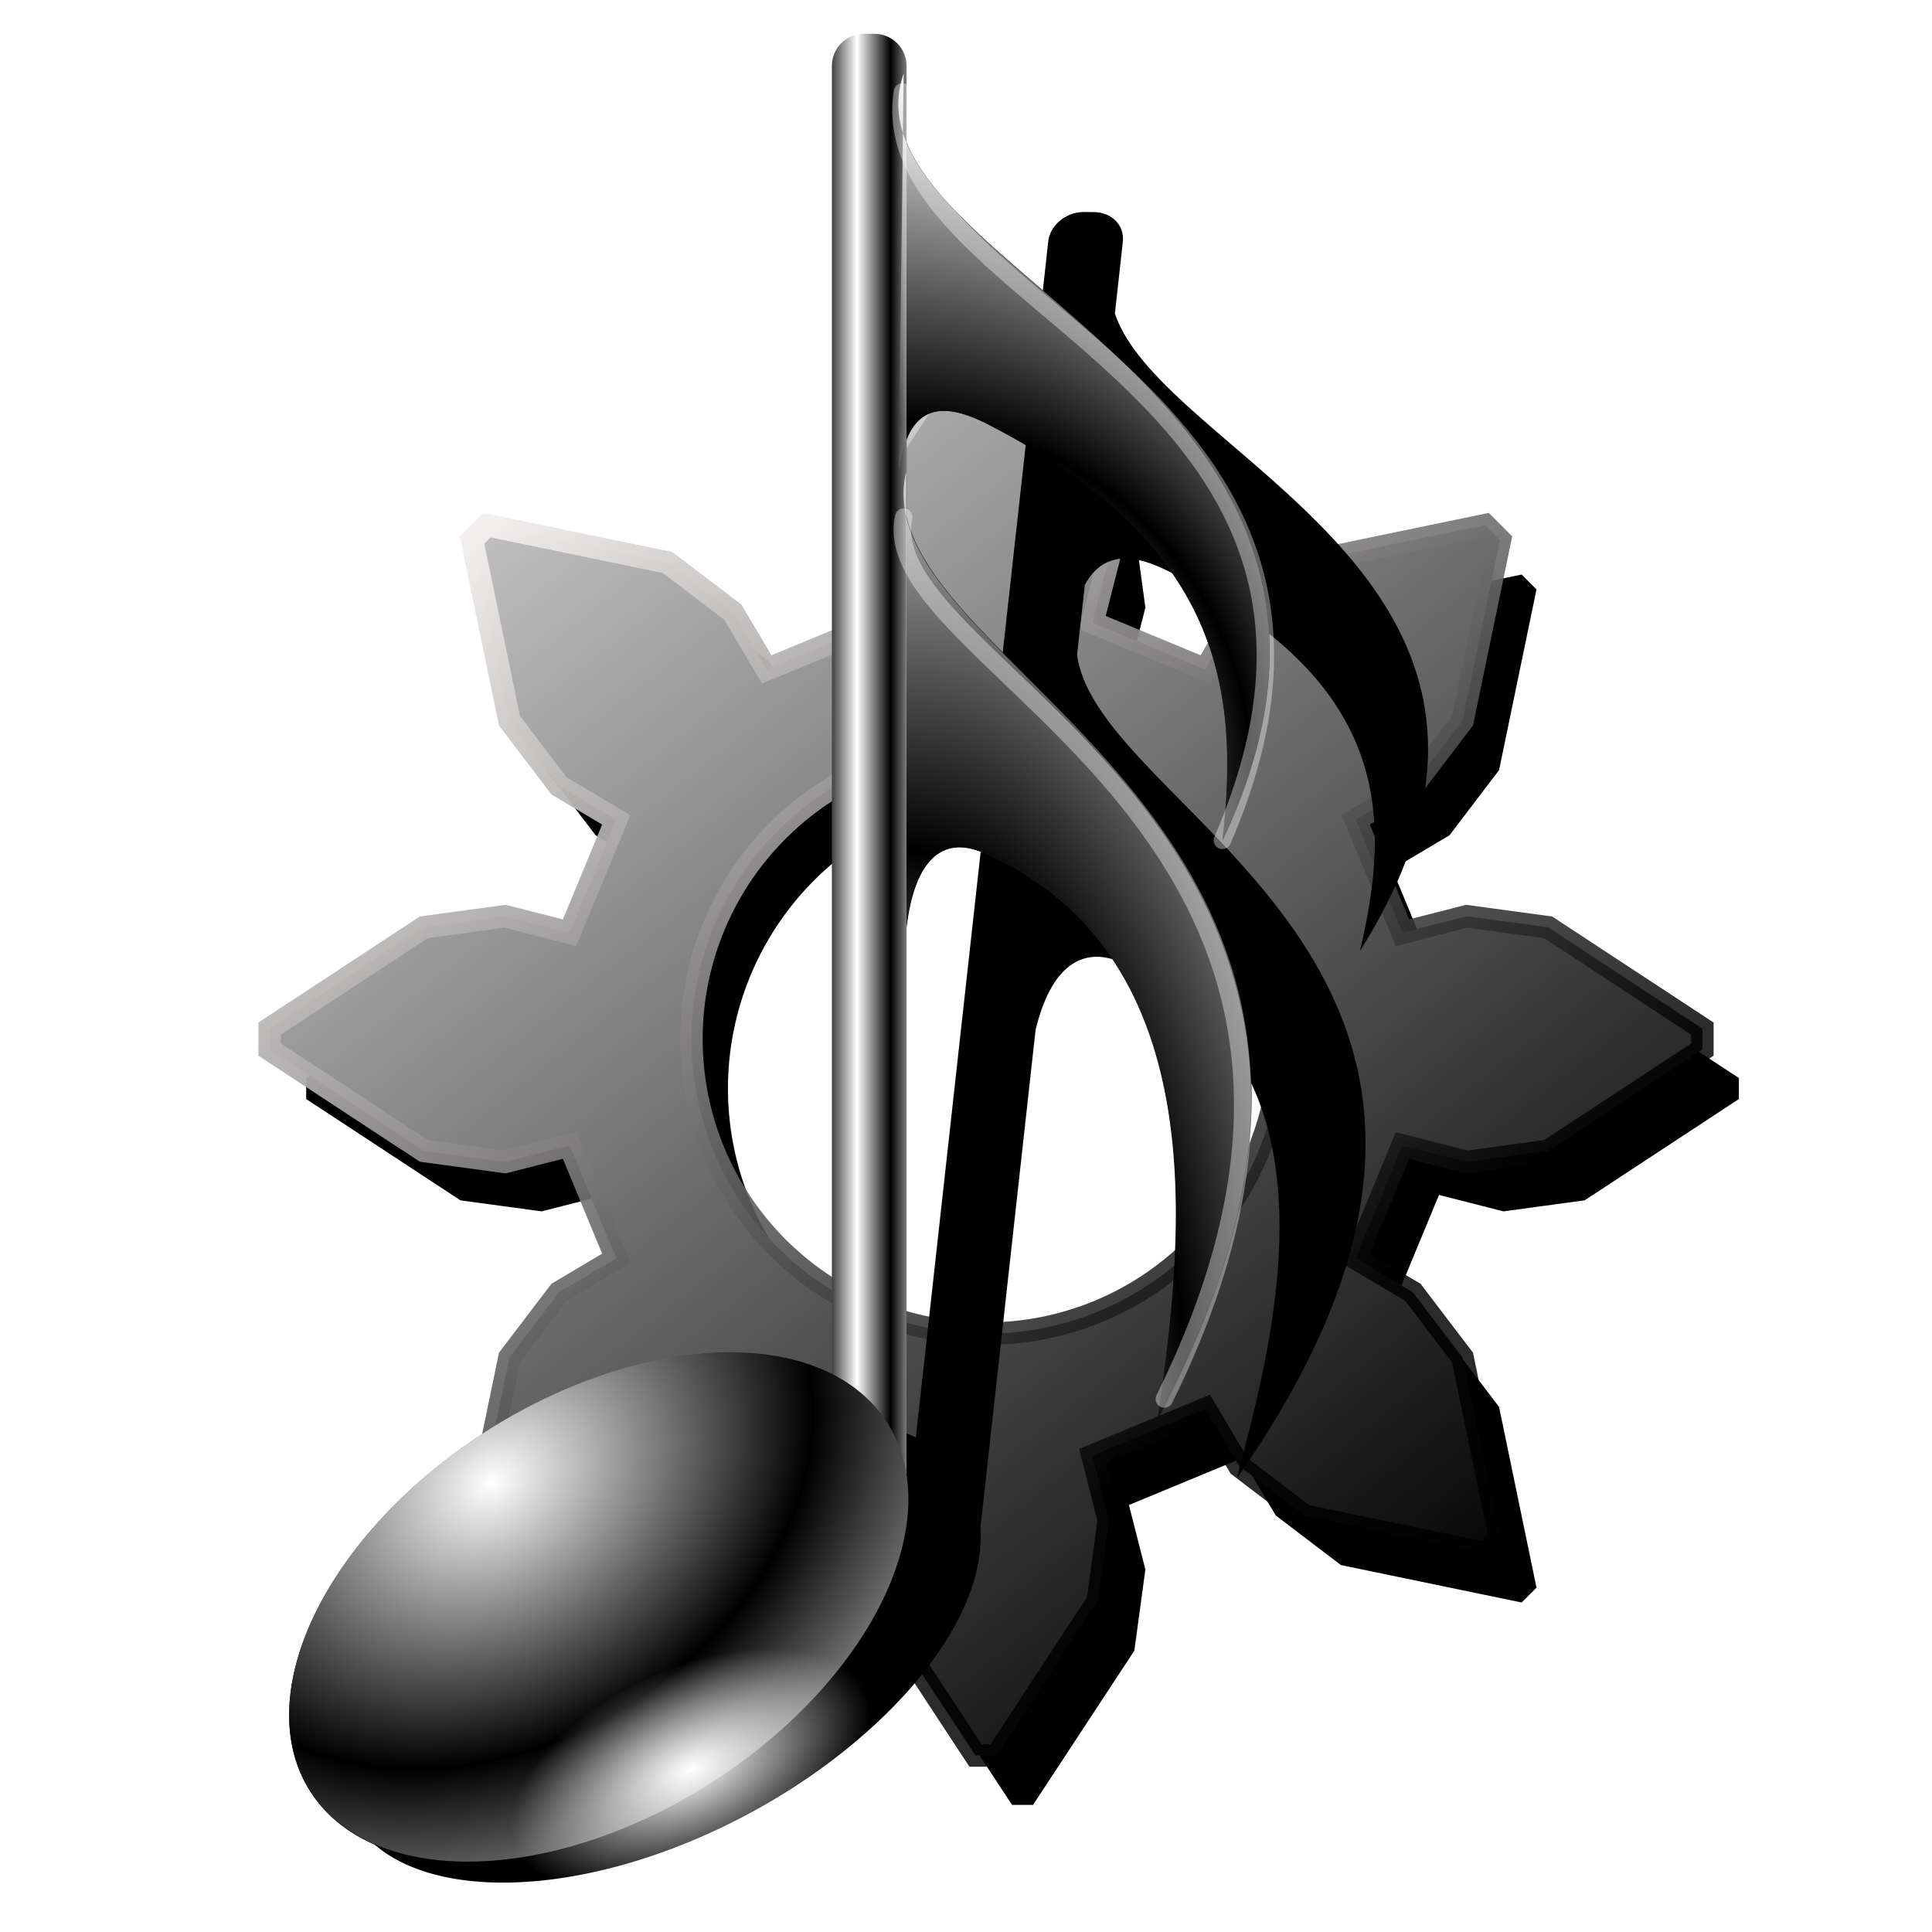 <?xml version="1.0" encoding="UTF-8" standalone="no"?>
<!-- Created with Inkscape (http://www.inkscape.org/) -->

<svg
   xmlns:dc="http://purl.org/dc/elements/1.1/"
   xmlns:cc="http://creativecommons.org/ns#"
   xmlns:rdf="http://www.w3.org/1999/02/22-rdf-syntax-ns#"
   xmlns:svg="http://www.w3.org/2000/svg"
   xmlns="http://www.w3.org/2000/svg"
   xmlns:xlink="http://www.w3.org/1999/xlink"
   xmlns:sodipodi="http://sodipodi.sourceforge.net/DTD/sodipodi-0.dtd"
   xmlns:inkscape="http://www.inkscape.org/namespaces/inkscape"
   width="255"
   height="255"
   viewBox="0 0 67.469 67.469"
   version="1.1"
   id="svg8"
   inkscape:version="0.92.5 (2060ec1f9f, 2020-04-08)"
   sodipodi:docname="notification-properties.svg">
  <defs
     id="defs2">
    <linearGradient
       id="linearGradient1379"
       inkscape:collect="always">
      <stop
         id="stop1375"
         offset="0"
         style="stop-color:#ffffff;stop-opacity:1" />
      <stop
         id="stop1377"
         offset="1"
         style="stop-color:#000000;stop-opacity:0.833" />
    </linearGradient>
    <linearGradient
       inkscape:collect="always"
       id="linearGradient1329">
      <stop
         style="stop-color:#f6f2f2;stop-opacity:1"
         offset="0"
         id="stop1325" />
      <stop
         style="stop-color:#000000;stop-opacity:0.833"
         offset="1"
         id="stop1327" />
    </linearGradient>
    <linearGradient
       id="linearGradient3219">
      <stop
         style="stop-color:#ffffff;stop-opacity:1;"
         offset="0"
         id="stop3221" />
      <stop
         id="stop3223"
         offset="0.637"
         style="stop-color:#000000;stop-opacity:1" />
      <stop
         style="stop-color:#ffffff;stop-opacity:0;"
         offset="1"
         id="stop3225" />
    </linearGradient>
    <linearGradient
       id="linearGradient3211">
      <stop
         id="stop3213"
         offset="0"
         style="stop-color:#ffffff;stop-opacity:1;" />
      <stop
         id="stop3215"
         offset="1"
         style="stop-color:#000000;stop-opacity:1;" />
    </linearGradient>
    <linearGradient
       id="linearGradient3173">
      <stop
         style="stop-color:#ffffff;stop-opacity:1;"
         offset="0"
         id="stop3175" />
      <stop
         style="stop-color:#ffffff;stop-opacity:0;"
         offset="1"
         id="stop3177" />
    </linearGradient>
    <inkscape:perspective
       sodipodi:type="inkscape:persp3d"
       inkscape:vp_x="0 : 526.18109 : 1"
       inkscape:vp_y="0 : 1000 : 0"
       inkscape:vp_z="744.09448 : 526.18109 : 1"
       inkscape:persp3d-origin="372.04724 : 350.78739 : 1"
       id="perspective9" />
    <radialGradient
       inkscape:collect="always"
       xlink:href="#linearGradient3211"
       id="radialGradient3240"
       gradientUnits="userSpaceOnUse"
       gradientTransform="matrix(1,3.9122075e-3,-2.9852438e-3,0.763,0.419,44.082)"
       spreadMethod="reflect"
       cx="51.491"
       cy="140.352"
       fx="51.491"
       fy="140.352"
       r="36.28" />
    <linearGradient
       gradientTransform="matrix(0.458,0,0,0.458,12.358,81.059)"
       y2="50.574"
       x2="215.891"
       y1="113.364"
       x1="155.814"
       spreadMethod="reflect"
       gradientUnits="userSpaceOnUse"
       id="linearGradient3403"
       xlink:href="#linearGradient3369"
       inkscape:collect="always" />
    <linearGradient
       y2="78.618"
       x2="-79.283"
       y1="145.672"
       x1="-81.182"
       gradientUnits="userSpaceOnUse"
       id="linearGradient3397"
       xlink:href="#linearGradient3387"
       inkscape:collect="always" />
    <linearGradient
       spreadMethod="reflect"
       gradientUnits="userSpaceOnUse"
       y2="50.574"
       x2="215.891"
       y1="113.364"
       x1="155.814"
       id="linearGradient3375"
       xlink:href="#linearGradient3369"
       inkscape:collect="always" />
    <inkscape:perspective
       sodipodi:type="inkscape:persp3d"
       inkscape:vp_x="0 : 128 : 1"
       inkscape:vp_y="0 : 1000 : 0"
       inkscape:vp_z="256 : 128 : 1"
       inkscape:persp3d-origin="128 : 85.333333 : 1"
       id="perspective2503" />
    <linearGradient
       id="linearGradient3578">
      <stop
         id="stop3580"
         offset="0"
         style="stop-color:#000000;stop-opacity:1;" />
      <stop
         id="stop3582"
         offset="1"
         style="stop-color:#fffcfc;stop-opacity:1;" />
    </linearGradient>
    <linearGradient
       id="linearGradient3369"
       inkscape:collect="always">
      <stop
         id="stop3371"
         offset="0"
         style="stop-color:#6465df;stop-opacity:1" />
      <stop
         id="stop3373"
         offset="1"
         style="stop-color:#ffffff;stop-opacity:1" />
    </linearGradient>
    <linearGradient
       id="linearGradient3387"
       inkscape:collect="always">
      <stop
         id="stop3389"
         offset="0"
         style="stop-color:#000000;stop-opacity:1;" />
      <stop
         id="stop3391"
         offset="1"
         style="stop-color:#ffffff;stop-opacity:1" />
    </linearGradient>
    <linearGradient
       inkscape:collect="always"
       xlink:href="#linearGradient3173"
       id="linearGradient2496"
       gradientUnits="userSpaceOnUse"
       spreadMethod="reflect"
       x1="81.537"
       y1="88.261"
       x2="85.088"
       y2="88.261"
       gradientTransform="matrix(1.244,0,0,1.244,32.365,-4.785)" />
    <radialGradient
       inkscape:collect="always"
       xlink:href="#linearGradient3211"
       id="radialGradient2499"
       gradientUnits="userSpaceOnUse"
       gradientTransform="matrix(1.919,-0.115,0.239,3.983,-52.395,-299.83)"
       spreadMethod="reflect"
       cx="85.844"
       cy="124.673"
       fx="81.053"
       fy="124.025"
       r="18.418" />
    <radialGradient
       inkscape:collect="always"
       xlink:href="#linearGradient3211"
       id="radialGradient2502"
       gradientUnits="userSpaceOnUse"
       gradientTransform="matrix(2.36,-0.138,0.139,2.366,-73.156,-51.21)"
       spreadMethod="reflect"
       cx="85.865"
       cy="70.537"
       fx="91.429"
       fy="72.592"
       r="19.663" />
    <linearGradient
       inkscape:collect="always"
       xlink:href="#linearGradient3219"
       id="linearGradient3283"
       x1="-15.798"
       y1="51.758"
       x2="56.405"
       y2="51.758"
       gradientUnits="userSpaceOnUse" />
    <linearGradient
       gradientUnits="userSpaceOnUse"
       y2="26.024"
       x2="22.276"
       y1="-42.685"
       x1="-32.328"
       id="linearGradient3528"
       xlink:href="#linearGradient3211"
       inkscape:collect="always" />
    <radialGradient
       r="19.663"
       fy="72.592"
       fx="91.429"
       cy="70.537"
       cx="85.865"
       spreadMethod="reflect"
       gradientTransform="matrix(2.36,-0.138,0.139,2.366,-73.156,-51.21)"
       gradientUnits="userSpaceOnUse"
       id="radialGradient3546"
       xlink:href="#linearGradient3211"
       inkscape:collect="always" />
    <radialGradient
       r="18.418"
       fy="124.025"
       fx="81.053"
       cy="124.673"
       cx="85.844"
       spreadMethod="reflect"
       gradientTransform="matrix(1.919,-0.115,0.239,3.983,-52.395,-299.83)"
       gradientUnits="userSpaceOnUse"
       id="radialGradient3548"
       xlink:href="#linearGradient3211"
       inkscape:collect="always" />
    <radialGradient
       r="36.28"
       fy="140.352"
       fx="51.491"
       cy="140.352"
       cx="51.491"
       spreadMethod="reflect"
       gradientTransform="matrix(1,0.004,-0.003,0.763,0.419,44.082)"
       gradientUnits="userSpaceOnUse"
       id="radialGradient3552"
       xlink:href="#linearGradient3211"
       inkscape:collect="always" />
    <linearGradient
       inkscape:collect="always"
       xlink:href="#linearGradient3211"
       id="linearGradient1262"
       gradientUnits="userSpaceOnUse"
       x1="-32.328"
       y1="-42.685"
       x2="22.276"
       y2="26.024"
       gradientTransform="translate(53.402,0.191)" />
    <linearGradient
       inkscape:collect="always"
       xlink:href="#linearGradient1379"
       id="linearGradient1331"
       x1="-24.253"
       y1="-8.886"
       x2="7.78"
       y2="18.383"
       gradientUnits="userSpaceOnUse" />
    <linearGradient
       inkscape:collect="always"
       xlink:href="#linearGradient1329"
       id="linearGradient1333"
       gradientUnits="userSpaceOnUse"
       x1="-23.585"
       y1="-22.643"
       x2="7.78"
       y2="18.383"
       gradientTransform="translate(53.402,0.191)" />
    <filter
       inkscape:collect="always"
       style="color-interpolation-filters:sRGB"
       id="filter1371"
       x="-0.031"
       width="1.062"
       y="-0.02"
       height="1.039">
      <feGaussianBlur
         inkscape:collect="always"
         stdDeviation="0.494"
         id="feGaussianBlur1373" />
    </filter>
    <filter
       inkscape:collect="always"
       style="color-interpolation-filters:sRGB"
       id="filter5122"
       x="-0.024"
       width="1.048"
       y="-0.024"
       height="1.048">
      <feGaussianBlur
         inkscape:collect="always"
         stdDeviation="0.637"
         id="feGaussianBlur5124" />
    </filter>
    <radialGradient
       inkscape:collect="always"
       xlink:href="#linearGradient3173"
       id="radialGradient5134"
       cx="25.517"
       cy="289.833"
       fx="25.517"
       fy="289.833"
       r="6.679"
       gradientTransform="matrix(1,0,0,0.534,-124.021,120.467)"
       gradientUnits="userSpaceOnUse" />
  </defs>
  <sodipodi:namedview
     id="base"
     pagecolor="#ff0000"
     bordercolor="#666666"
     borderopacity="1.0"
     inkscape:pageopacity="0"
     inkscape:pageshadow="2"
     inkscape:zoom="3.5254902"
     inkscape:cx="127.5"
     inkscape:cy="127.5"
     inkscape:document-units="mm"
     inkscape:current-layer="layer1"
     showgrid="false"
     units="px"
     inkscape:snap-to-guides="false"
     inkscape:snap-grids="false"
     inkscape:snap-others="false"
     inkscape:object-nodes="false"
     inkscape:snap-nodes="false"
     inkscape:snap-global="false"
     inkscape:window-width="1920"
     inkscape:window-height="1056"
     inkscape:window-x="0"
     inkscape:window-y="0"
     inkscape:window-maximized="1" />
  <g
     inkscape:label="Layer 1"
     inkscape:groupmode="layer"
     id="layer1"
     transform="translate(0,-229.531)">
    <g
       style="fill:#000000;fill-opacity:1;stroke:none;filter:url(#filter5122)"
       inkscape:label="Gear8"
       transform="matrix(0.786,0,0,0.786,-6.265,267.394)"
       id="g5116">
      <path
         inkscape:connector-curvature="0"
         id="path5114"
         d="m 52.935,-31.637 -4.501,6.853 -0.49,3.608 0.731,2.863 -5.014,2.077 -1.507,-2.541 -2.898,-2.205 -8.028,-1.663 -0.661,0.661 1.663,8.028 2.205,2.898 2.541,1.507 -2.077,5.015 -2.863,-0.731 -3.608,0.49 -6.853,4.501 v 0.934 l 6.853,4.501 3.608,0.49 2.863,-0.731 2.077,5.015 -2.541,1.507 -2.205,2.898 -1.663,8.028 0.661,0.661 8.028,-1.663 2.898,-2.205 1.507,-2.541 5.014,2.077 -0.731,2.863 0.49,3.608 4.501,6.853 h 0.934 l 4.501,-6.853 0.49,-3.608 -0.731,-2.863 5.015,-2.077 1.507,2.541 2.898,2.205 8.028,1.663 0.66,-0.661 -1.663,-8.028 -2.205,-2.898 -2.541,-1.507 2.077,-5.015 2.863,0.731 3.608,-0.49 6.853,-4.501 v -0.934 l -6.853,-4.501 -3.608,-0.49 -2.863,0.731 -2.077,-5.015 2.541,-1.507 2.205,-2.898 1.663,-8.028 -0.66,-0.661 -8.028,1.663 -2.898,2.205 -1.507,2.541 -5.015,-2.077 0.731,-2.863 -0.49,-3.608 -4.501,-6.853 z m 0.467,18.741 A 13.088,13.088 0 0 1 66.49,0.191 13.088,13.088 0 0 1 53.402,13.279 13.088,13.088 0 0 1 40.314,0.191 13.088,13.088 0 0 1 53.402,-12.897 Z"
         style="fill:#000000;fill-opacity:1;stroke:none;stroke-width:1" />
    </g>
    <g
       id="g2617"
       transform="matrix(0.786,0,0,0.786,-7.541,265.668)"
       inkscape:label="Gear8"
       style="fill:url(#linearGradient3528);fill-opacity:1;stroke:url(#linearGradient1331)">
      <path
         style="fill:url(#linearGradient1262);fill-opacity:1;stroke:url(#linearGradient1333);stroke-width:1"
         d="m 52.935,-31.637 -4.501,6.853 -0.49,3.608 0.731,2.863 -5.014,2.077 -1.507,-2.541 -2.898,-2.205 -8.028,-1.663 -0.661,0.661 1.663,8.028 2.205,2.898 2.541,1.507 -2.077,5.015 -2.863,-0.731 -3.608,0.49 -6.853,4.501 v 0.934 l 6.853,4.501 3.608,0.49 2.863,-0.731 2.077,5.015 -2.541,1.507 -2.205,2.898 -1.663,8.028 0.661,0.661 8.028,-1.663 2.898,-2.205 1.507,-2.541 5.014,2.077 -0.731,2.863 0.49,3.608 4.501,6.853 h 0.934 l 4.501,-6.853 0.49,-3.608 -0.731,-2.863 5.015,-2.077 1.507,2.541 2.898,2.205 8.028,1.663 0.66,-0.661 -1.663,-8.028 -2.205,-2.898 -2.541,-1.507 2.077,-5.015 2.863,0.731 3.608,-0.49 6.853,-4.501 v -0.934 l -6.853,-4.501 -3.608,-0.49 -2.863,0.731 -2.077,-5.015 2.541,-1.507 2.205,-2.898 1.663,-8.028 -0.66,-0.661 -8.028,1.663 -2.898,2.205 -1.507,2.541 -5.015,-2.077 0.731,-2.863 -0.49,-3.608 -4.501,-6.853 z m 0.467,18.741 A 13.088,13.088 0 0 1 66.49,0.191 13.088,13.088 0 0 1 53.402,13.279 13.088,13.088 0 0 1 40.314,0.191 13.088,13.088 0 0 1 53.402,-12.897 Z"
         id="path2619"
         inkscape:connector-curvature="0" />
    </g>
    <path
       style="fill:#000000;fill-opacity:1;stroke:none;stroke-width:0.775;stroke-linecap:butt;stroke-linejoin:miter;stroke-miterlimit:4;stroke-dasharray:none;stroke-opacity:0.573;filter:url(#filter1371)"
       d="m 37.852,234.37 c -0.625,0 -1.18,0.48 -1.243,1.076 l -4.62,43.546 c -0.047,-0.024 -0.096,-0.046 -0.145,-0.068 a 6.711,12.338 60.12 0 0 -0.01,-0.005 c -0.231,-0.107 -0.476,-0.202 -0.733,-0.282 -1.52e-4,-5e-5 -3.67e-4,5e-5 -5.17e-4,0 a 6.711,12.338 60.12 0 0 -9.48e-4,-4.9e-4 c -0.259,-0.081 -0.53,-0.147 -0.812,-0.2 -0.002,-3.7e-4 -0.004,-9.6e-4 -0.005,-0.002 a 6.711,12.338 60.12 0 0 -0.004,-5e-4 c -0.263,-0.049 -0.538,-0.084 -0.819,-0.11 a 6.711,12.338 60.12 0 0 -0.226,-0.015 c -0.214,-0.015 -0.431,-0.023 -0.654,-0.024 a 6.711,12.338 60.12 0 0 -0.258,0 c -0.276,0.005 -0.556,0.017 -0.843,0.041 a 6.711,12.338 60.12 0 0 -0.061,0.004 c -0.327,0.029 -0.662,0.073 -1.002,0.127 a 6.711,12.338 60.12 0 0 -0.126,0.022 c -0.308,0.052 -0.62,0.114 -0.936,0.187 a 6.711,12.338 60.12 0 0 -0.111,0.025 c -1.06,0.25 -2.158,0.615 -3.267,1.094 a 6.711,12.338 60.12 0 0 -0.064,0.028 c -0.358,0.156 -0.716,0.322 -1.074,0.501 a 6.711,12.338 60.12 0 0 -0.002,9.5e-4 c -0.363,0.182 -0.727,0.372 -1.089,0.579 -5.913,3.378 -9.237,8.737 -7.418,11.965 0.075,0.133 0.16,0.258 0.249,0.379 a 6.711,12.338 60.12 0 0 0.032,0.042 c 0.129,0.17 0.271,0.329 0.428,0.476 a 6.711,12.338 60.12 0 0 0.028,0.025 c 0.162,0.149 0.337,0.287 0.525,0.413 a 6.711,12.338 60.12 0 0 0.033,0.021 c 0.19,0.124 0.393,0.238 0.608,0.339 a 6.711,12.338 60.12 0 0 0.053,0.024 c 0.21,0.096 0.43,0.18 0.66,0.254 a 6.711,12.338 60.12 0 0 0.104,0.032 c 0.223,0.067 0.456,0.125 0.696,0.172 a 6.711,12.338 60.12 0 0 0.133,0.025 c 0.238,0.043 0.484,0.075 0.737,0.099 a 6.711,12.338 60.12 0 0 0.162,0.015 c 0.26,0.02 0.527,0.029 0.799,0.029 a 6.711,12.338 60.12 0 0 0.134,4.8e-4 c 0.294,-0.003 0.596,-0.019 0.903,-0.044 a 6.711,12.338 60.12 0 0 0.079,-0.006 c 2.343,-0.21 5.031,-1.064 7.648,-2.559 1.361,-0.778 2.579,-1.663 3.634,-2.601 a 6.711,12.338 60.12 0 0 0.055,-0.049 c 0.261,-0.234 0.512,-0.47 0.751,-0.71 a 6.711,12.338 60.12 0 0 0.101,-0.1 c 0.519,-0.527 0.99,-1.066 1.399,-1.609 a 6.711,12.338 60.12 0 0 0.014,-0.019 c 0.199,-0.265 0.382,-0.531 0.553,-0.796 a 6.711,12.338 60.12 0 0 0.045,-0.07 c 0.168,-0.266 0.322,-0.531 0.461,-0.795 a 6.711,12.338 60.12 0 0 0.025,-0.049 c 0.132,-0.255 0.248,-0.509 0.352,-0.761 a 6.711,12.338 60.12 0 0 0.032,-0.079 c 0.211,-0.531 0.357,-1.053 0.432,-1.557 a 6.711,12.338 60.12 0 0 0.004,-0.03 c 0.054,-0.374 0.072,-0.74 0.047,-1.091 l 1.922,-18.119 c 0.512,-2.228 1.568,-3.087 2.957,-2.479 0.124,0.054 0.245,0.11 0.364,0.167 0.117,0.056 0.231,0.115 0.344,0.174 0.002,9.2e-4 0.004,0.002 0.005,0.003 7.05,3.744 4.706,13.155 3.356,18.43 0.009,-0.013 0.017,-0.026 0.026,-0.04 -0.003,0.013 -0.007,0.029 -0.011,0.042 12.384,-18.519 -4.801,-23.984 -5.593,-29.957 l 0.27,-2.548 c 0.303,-0.586 0.702,-0.878 1.182,-0.947 0.015,-0.002 0.031,-0.005 0.046,-0.006 0.044,-0.005 0.088,-0.008 0.133,-0.009 0.035,-7.4e-4 0.071,-3.8e-4 0.107,9.5e-4 0.033,9.6e-4 0.065,0.002 0.099,0.005 0.156,0.014 0.318,0.045 0.487,0.094 5.24e-4,1.5e-4 9.64e-4,3.4e-4 0.002,5e-4 0.001,3.3e-4 0.002,6.5e-4 0.004,9.5e-4 0.088,0.026 0.178,0.056 0.27,0.091 0.07,0.026 0.141,0.057 0.212,0.088 0.074,0.032 0.15,0.068 0.227,0.105 0.046,0.022 0.091,0.043 0.138,0.068 7.679,3.977 7.832,8.777 6.695,13.817 0.005,-0.009 0.01,-0.018 0.015,-0.027 -0.002,0.009 -0.003,0.018 -0.005,0.027 7.03,-11.7 -3.496,-16.631 -7.377,-21.227 -0.554,-0.657 -0.973,-1.306 -1.185,-1.968 l 0.269,-2.538 c 5.3e-4,-0.005 -4.39e-4,-0.01 -3e-5,-0.015 l 0.007,-0.063 c 0.063,-0.596 -0.389,-1.076 -1.015,-1.076 z"
       id="path1335"
       inkscape:connector-curvature="0"
       transform="matrix(1.001,0,0,0.959,-0.039,12.174)" />
    <g
       id="g3513"
       transform="matrix(0.265,0,0,0.265,-5.529,229.105)">
      <path
         style="fill:#000000;fill-opacity:1;stroke:none;stroke-width:3;stroke-linecap:butt;stroke-linejoin:miter;stroke-miterlimit:4;stroke-dasharray:none;stroke-opacity:0.573"
         d="m 134.734,6.058 c -2.363,0 -4.236,1.873 -4.236,4.236 V 182.697 c -10.993,-5.523 -29.07,-2.952 -45.51,7.54 -20.995,13.398 -31.409,34.654 -23.241,47.454 8.168,12.8 31.861,12.349 52.856,-1.049 17.715,-11.305 27.887,-28.229 25.728,-40.924 v -71.861 c 1.042,-8.835 4.689,-12.242 10.183,-9.833 31.381,13.765 26.054,52.853 22.969,74.464 39.379,-73.445 -27.762,-95.123 -33.151,-118.809 V 59.574 c 1.85,-4.723 5.682,-4.66 10.804,-2.021 30.617,15.774 33.132,34.808 30.858,54.799 C 206.999,59.321 148.878,41.353 140.33,20.36 V 10.294 c 0,-2.363 -1.912,-4.236 -4.275,-4.236 z"
         id="path2386"
         sodipodi:nodetypes="cccsssccscccsccccc"
         inkscape:connector-curvature="0" />
      <path
         sodipodi:nodetypes="ccscc"
         id="path3168"
         d="m 139.953,11.284 c -8.939,25.711 70.492,40.649 42.002,101.068 2.274,-19.991 -0.229,-39.026 -30.846,-54.8 -6.343,-3.268 -10.771,-2.6 -11.813,6.235 z"
         style="fill:url(#radialGradient3546);fill-opacity:1;fill-rule:evenodd;stroke:none;stroke-width:1px;stroke-linecap:butt;stroke-linejoin:miter;stroke-opacity:1"
         inkscape:connector-curvature="0" />
      <path
         style="fill:url(#radialGradient3548);fill-opacity:1;fill-rule:evenodd;stroke:none;stroke-width:1px;stroke-linecap:butt;stroke-linejoin:miter;stroke-opacity:1"
         d="m 140.281,63.787 c -6.314,26.367 75.742,45.243 33.143,124.695 3.085,-21.612 8.411,-60.724 -22.97,-74.489 -5.493,-2.41 -9.13,1.01 -10.172,9.844 z"
         id="path3170"
         sodipodi:nodetypes="ccscc"
         inkscape:connector-curvature="0" />
      <rect
         ry="4.266"
         y="5.719"
         x="130.48"
         height="198.527"
         width="9.844"
         id="rect3166"
         style="fill:url(#linearGradient2496);fill-opacity:1;stroke:none;stroke-width:3;stroke-linecap:butt;stroke-linejoin:miter;stroke-miterlimit:4;stroke-dasharray:none;stroke-opacity:0.573" />
      <ellipse
         transform="matrix(1.048,-0.669,0.669,1.048,-69.572,72.773)"
         id="path3164"
         style="fill:url(#radialGradient3552);fill-opacity:1;stroke:none;stroke-width:3;stroke-linecap:butt;stroke-linejoin:miter;stroke-miterlimit:4;stroke-dasharray:none;stroke-opacity:0.573"
         cx="53.958"
         cy="168.604"
         rx="36.28"
         ry="22.118" />
      <path
         style="fill:none;fill-opacity:1;fill-rule:evenodd;stroke:#ffffff;stroke-width:2.3;stroke-linecap:round;stroke-linejoin:round;stroke-miterlimit:4;stroke-dasharray:none;stroke-opacity:0.379"
         d="m 139.79,13.727 c -4.318,28.351 68.212,38.368 42.165,98.625"
         id="path3285"
         sodipodi:nodetypes="cc"
         inkscape:connector-curvature="0" />
      <path
         sodipodi:nodetypes="cc"
         id="path3287"
         d="M 139.953,69.753 C 135.634,89.798 211.584,110.727 174.3,185.968"
         style="fill:none;fill-opacity:1;fill-rule:evenodd;stroke:#ffffff;stroke-width:2.3;stroke-linecap:round;stroke-linejoin:round;stroke-miterlimit:4;stroke-dasharray:none;stroke-opacity:0.379"
         inkscape:connector-curvature="0" />
    </g>
    <ellipse
       style="opacity:1;fill:url(#radialGradient5134);fill-opacity:1;fill-rule:nonzero;stroke:none;stroke-width:0.212;stroke-linecap:round;stroke-linejoin:round;stroke-miterlimit:4;stroke-dasharray:none;stroke-dashoffset:0;stroke-opacity:0.833"
       id="path5126"
       cx="-98.504"
       cy="275.153"
       rx="6.679"
       ry="3.565"
       transform="rotate(-24.426)" />
  </g>
</svg>
